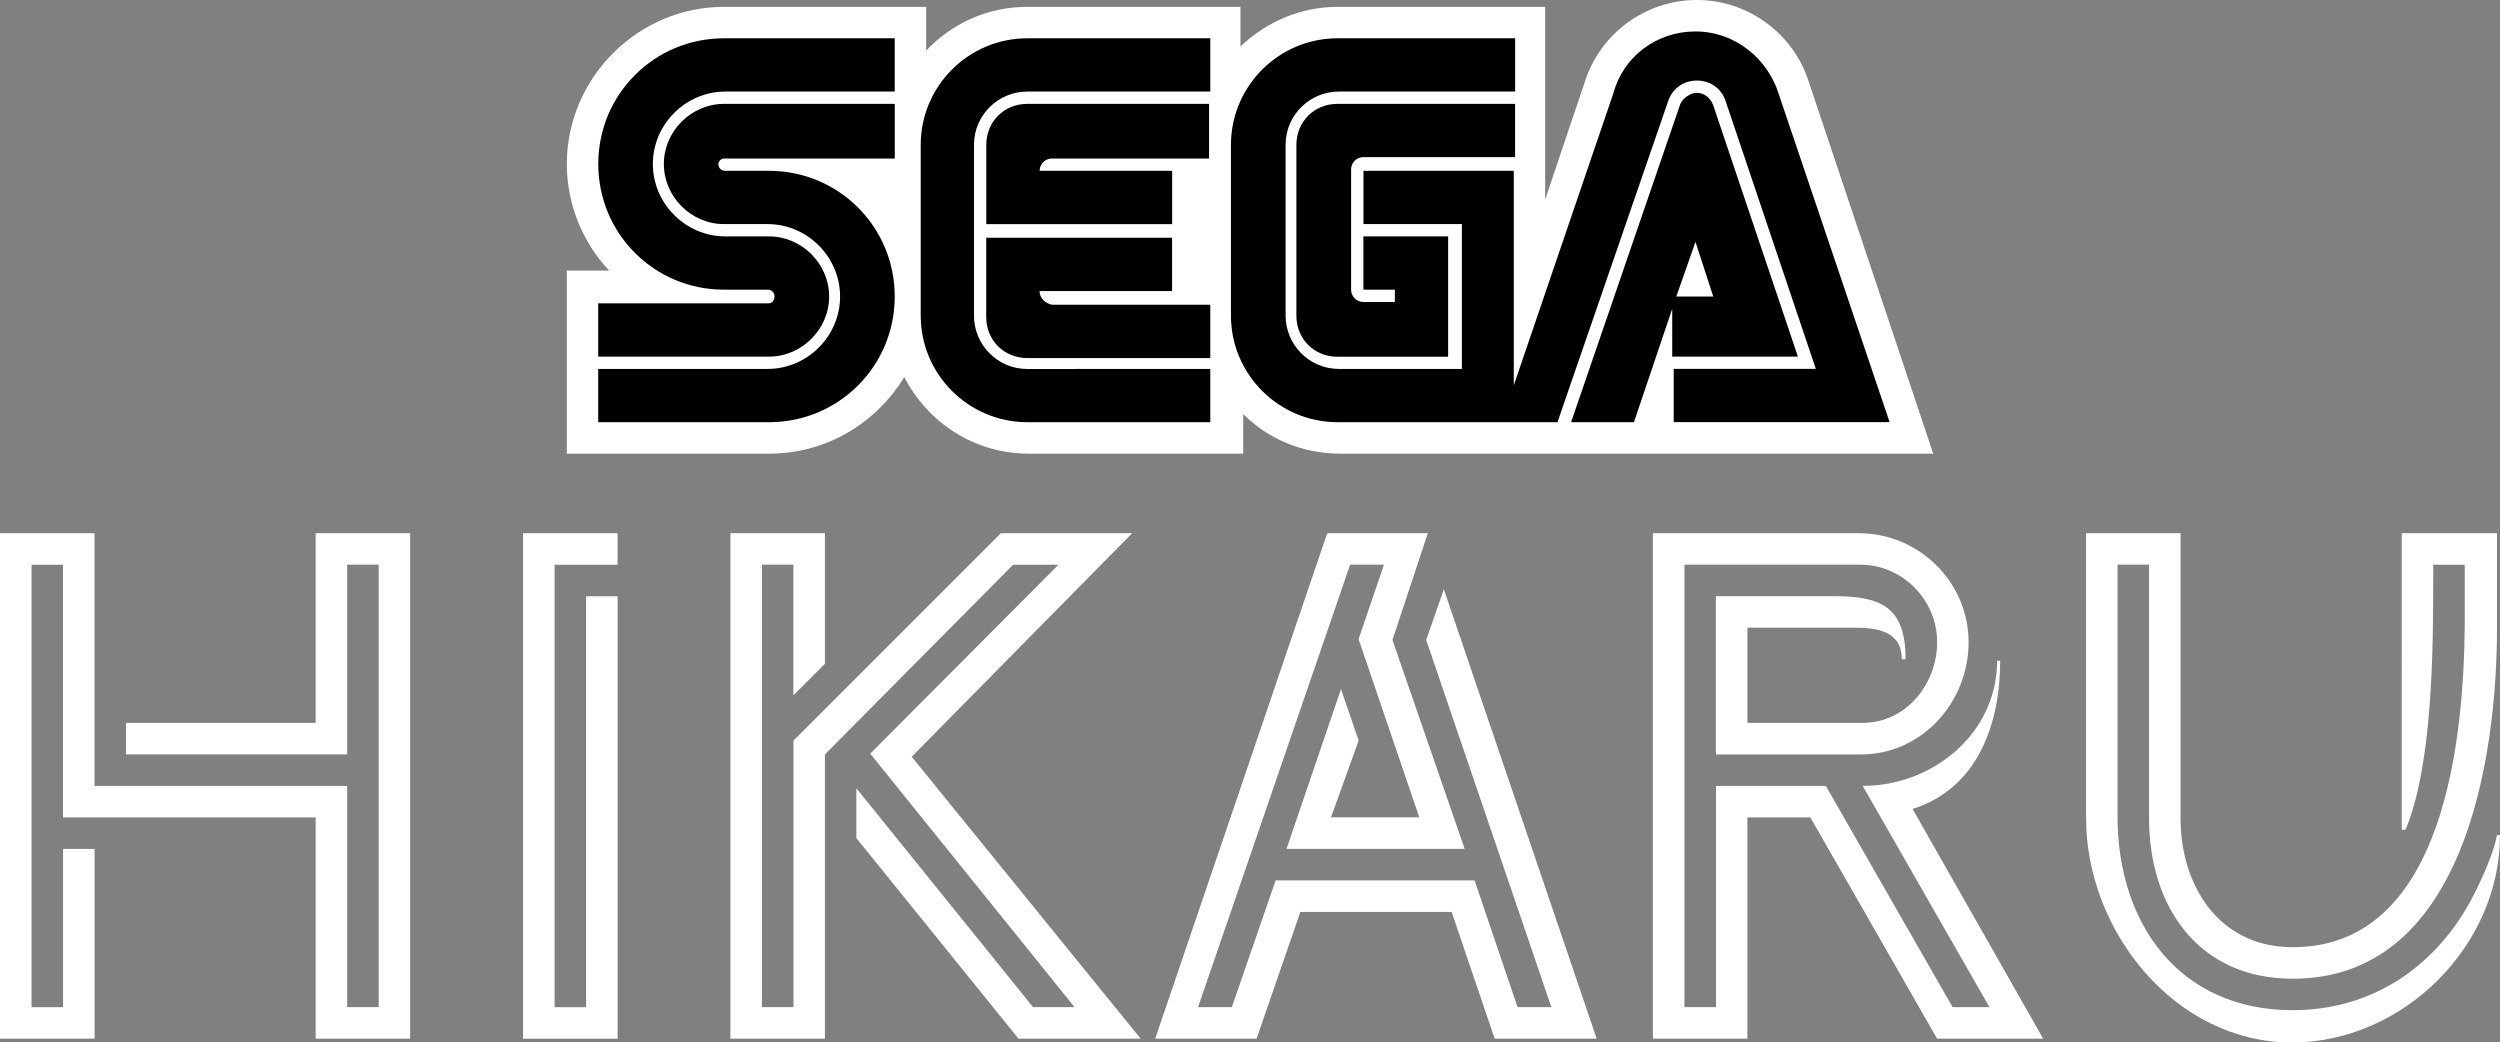 <?xml version="1.0" encoding="utf-8"?>
<!-- Generator: Adobe Illustrator 25.4.1, SVG Export Plug-In . SVG Version: 6.00 Build 0)  -->
<svg version="1.1" id="Layer_1" xmlns="http://www.w3.org/2000/svg" xmlns:xlink="http://www.w3.org/1999/xlink" x="0px" y="0px"
	 viewBox="0 0 3838.9 1600.8" style="enable-background:new 0 0 3838.9 1600.8;" xml:space="preserve">
<rect x="0" y="0" width="3838.9" height="1600.8" fill="#808080" stroke="none"/>
<style type="text/css">
	.st0{fill:#FFFFFF;}
</style>
<g>
	<g>
		<path class="st0" d="M484.7,1594.9v-339.7h-388v-388H48.4v679.4h48.4v-243h48.4v291.3H0V818.8h145.1v388h388v339.7h48.4V867.1
			h-48.4v291.3H193.4V1110h291.3V818.8h145.1v776.1H484.7z"/>
		<path class="st0" d="M803.2,1594.9V818.8h145.1v48.4h-96.7v679.4H900v-631h48.4V1595H803.2V1594.9z"/>
		<path class="st0" d="M1563.9,1594.9L1315,1287v-76.6l271.3,336.1h63.7l-313.7-389.2l289-290.1h-69.6l-289,291.3v436.4h-145.1
			V818.8h145.1v200.5l-48.4,48.4V867.1H1170v679.4h48.4v-409.3l318.4-318.4h201.7L1400,1162l351.5,432.9H1563.9z"/>
		<path class="st0" d="M2295.1,1594.9l-66-194.6h-232.3l-67.2,194.6h-155.7L2038,818.8h154.5l-54.3,163.9l110.9,320.8h-273.6
			l83.7-245.3l27.1,79l-42.5,117.9h135.6l-93.2-273.6l38.9-114.4h-51.9l-233.5,679.4h51.9l67.2-194.6h305.5l66,194.6h51.9
			L2190,982.7l27.1-77.8l234.7,690L2295.1,1594.9L2295.1,1594.9z"/>
		<path class="st0" d="M2974.5,1594.9l-194.6-339.7h-96.7v339.7h-145.1V818.8h316.1c93.2,0,168.7,75.5,168.7,167.5
			s-71.9,172.2-165.1,172.2h-222.9v-243h181.6c71.9,0,109.7,16.5,109.7,96.7h-5.9c0-43.6-38.9-48.4-73.1-48.4h-163.9V1110h176.9
			c67.2,0,114.4-60.2,114.4-123.8c0-64.9-53.1-119.1-117.9-119.1h-270.1v679.4h48.4v-339.7h168.7l194.6,339.7h56.6l-194.6-339.7
			c107.3,0,206.4-80.2,206.4-192.2h4.7c0,96.7-34.2,195.8-134.5,227.6l200.5,352.7L2974.5,1594.9L2974.5,1594.9z"/>
		<path class="st0" d="M3519.4,1600.8c-180.5,0-316.1-172.2-316.1-344.4V818.8h145.1v437.6c0,103.8,59,198.1,172.2,198.1
			c234.7,0,263-324.3,264.2-497.7v-89.6h-48.4v17.7c0,115.6-1.2,290.1-42.5,389.2h-5.9V818.8h146.3v145.1
			c0,201.7-50.7,539-313.7,539c-145.1,0-220.6-110.9-220.6-246.5V867.1h-48.4V1254c0,163.9,94.4,297.2,268.9,297.2
			c119.1,0,215.8-63.7,272.4-166.3c14.2-25.9,36.6-74.3,41.3-102.6h4.7C3839,1453.3,3689.2,1600.8,3519.4,1600.8z"/>
	</g>
	<g>
		<path class="st0" d="M2777.6,125.9C2754.5,52.5,2685.3,0,2605.6,0c-79.7,0-149,52.5-172.1,125.9l-60.8,180.5V10.5h-318.9
			c-56.7,0-109.1,23.1-149,60.8V10.5h-327.3c-60.8,0-115.4,25.2-155.3,67.1V10.5h-310.5c-132.2,0-241.3,109.1-241.3,241.3
			c0,63,25.2,121.7,65,163.7h-65v281.1h310.5c88.1,0,163.6-46.2,207.7-117.5c35.7,69.2,107,117.5,190.9,117.5H1909v-60.8
			c37.8,37.8,90.2,60.8,149,60.8h910.6L2777.6,125.9z"/>
		<g>
			<g>
				<path d="M1180.9,465.8H918.6v81.8h262.3c50.3,0,92.3-42,92.3-92.3s-42-92.3-92.3-92.3h-67.2c-60.8,0-111.2-50.3-111.2-111.2
					s50.4-111.2,111.2-111.2h260.2V58.8h-262.2c-107,0-193,86-193,193s86,193,193,193h67.1c6.3,0,10.5,4.2,10.5,10.5
					S1185.1,465.8,1180.9,465.8z"/>
				<path d="M1111.7,243.4h262.3v-83.9h-262.3c-50.3,0-92.3,42-92.3,92.3s42,92.3,92.3,92.3h67.1c60.8,0,111.2,50.3,111.2,111.2
					s-50.3,111.2-111.2,111.2H918.6v81.8h262.3c107,0,193-86,193-193s-86-193-193-193h-67.2c-6.3,0-10.5-4.2-10.5-10.5
					C1103.2,247.6,1107.4,243.4,1111.7,243.4z"/>
			</g>
			<g>
				<path d="M2053.7,159.5c-35.7,0-63,27.3-63,63v262.3c0,35.7,27.3,63,63,63h170V363h-130.1v81.8h48.3v18.9h-48.3
					c-10.5,0-18.9-8.4-18.9-18.9V260.2c0-10.5,8.4-18.9,18.9-18.9h232.9v-81.8H2053.7z"/>
				<path d="M2569.9,547.6h190.9l-130.1-386.1c-4.2-10.5-12.6-18.9-25.2-18.9c-10.5,0-21,8.4-25.2,16.8l-167.8,488.9h96.5
					l58.8-174.1v73.5L2569.9,547.6L2569.9,547.6z M2603.5,371.4l27.3,83.9h-56.7L2603.5,371.4z"/>
				<path d="M2731.5,144.8c-16.8-54.5-67.1-96.5-128-96.5s-111.2,39.8-125.9,94.4l-153.1,449V262.3h-230.8v81.8h151.1v222.4h-188.9
					c-46.2,0-81.8-37.8-81.8-81.8V222.4c0-46.2,37.8-81.8,81.8-81.8h270.7V58.8h-272.8c-90.2,0-163.6,73.5-163.6,163.6v262.3
					c0,90.2,73.5,163.6,163.6,163.6h337.8l170-493.1c6.3-18.9,23.1-31.5,44.1-31.5s37.8,12.6,44.1,31.5l138.5,411.2h-218.2v81.8
					h331.5l0,0L2731.5,144.8z"/>
			</g>
			<g>
				<path d="M1577.4,566.6c-46.2,0-81.8-37.8-81.8-81.8V222.4c0-46.2,37.8-81.8,81.8-81.8h281.1V58.8h-281.1
					c-90.2,0-163.6,73.5-163.6,163.6v262.3c0,90.2,73.5,163.6,163.6,163.6h281.1v-81.8L1577.4,566.6L1577.4,566.6z"/>
				<path d="M1596.3,446.9h203.5v-81.8h-285.4v121.7c0,35.7,27.3,63,63,63h281.1v-81.9h-243.4
					C1604.7,465.8,1596.3,457.4,1596.3,446.9z"/>
				<path d="M1799.9,262.3h-203.5c0-10.5,8.4-18.9,18.9-18.9h241.3v-83.9h-279.1c-35.7,0-63,27.3-63,63v121.7h285.4
					C1799.9,344.1,1799.9,262.3,1799.9,262.3z"/>
			</g>
		</g>
	</g>
</g>
</svg>
